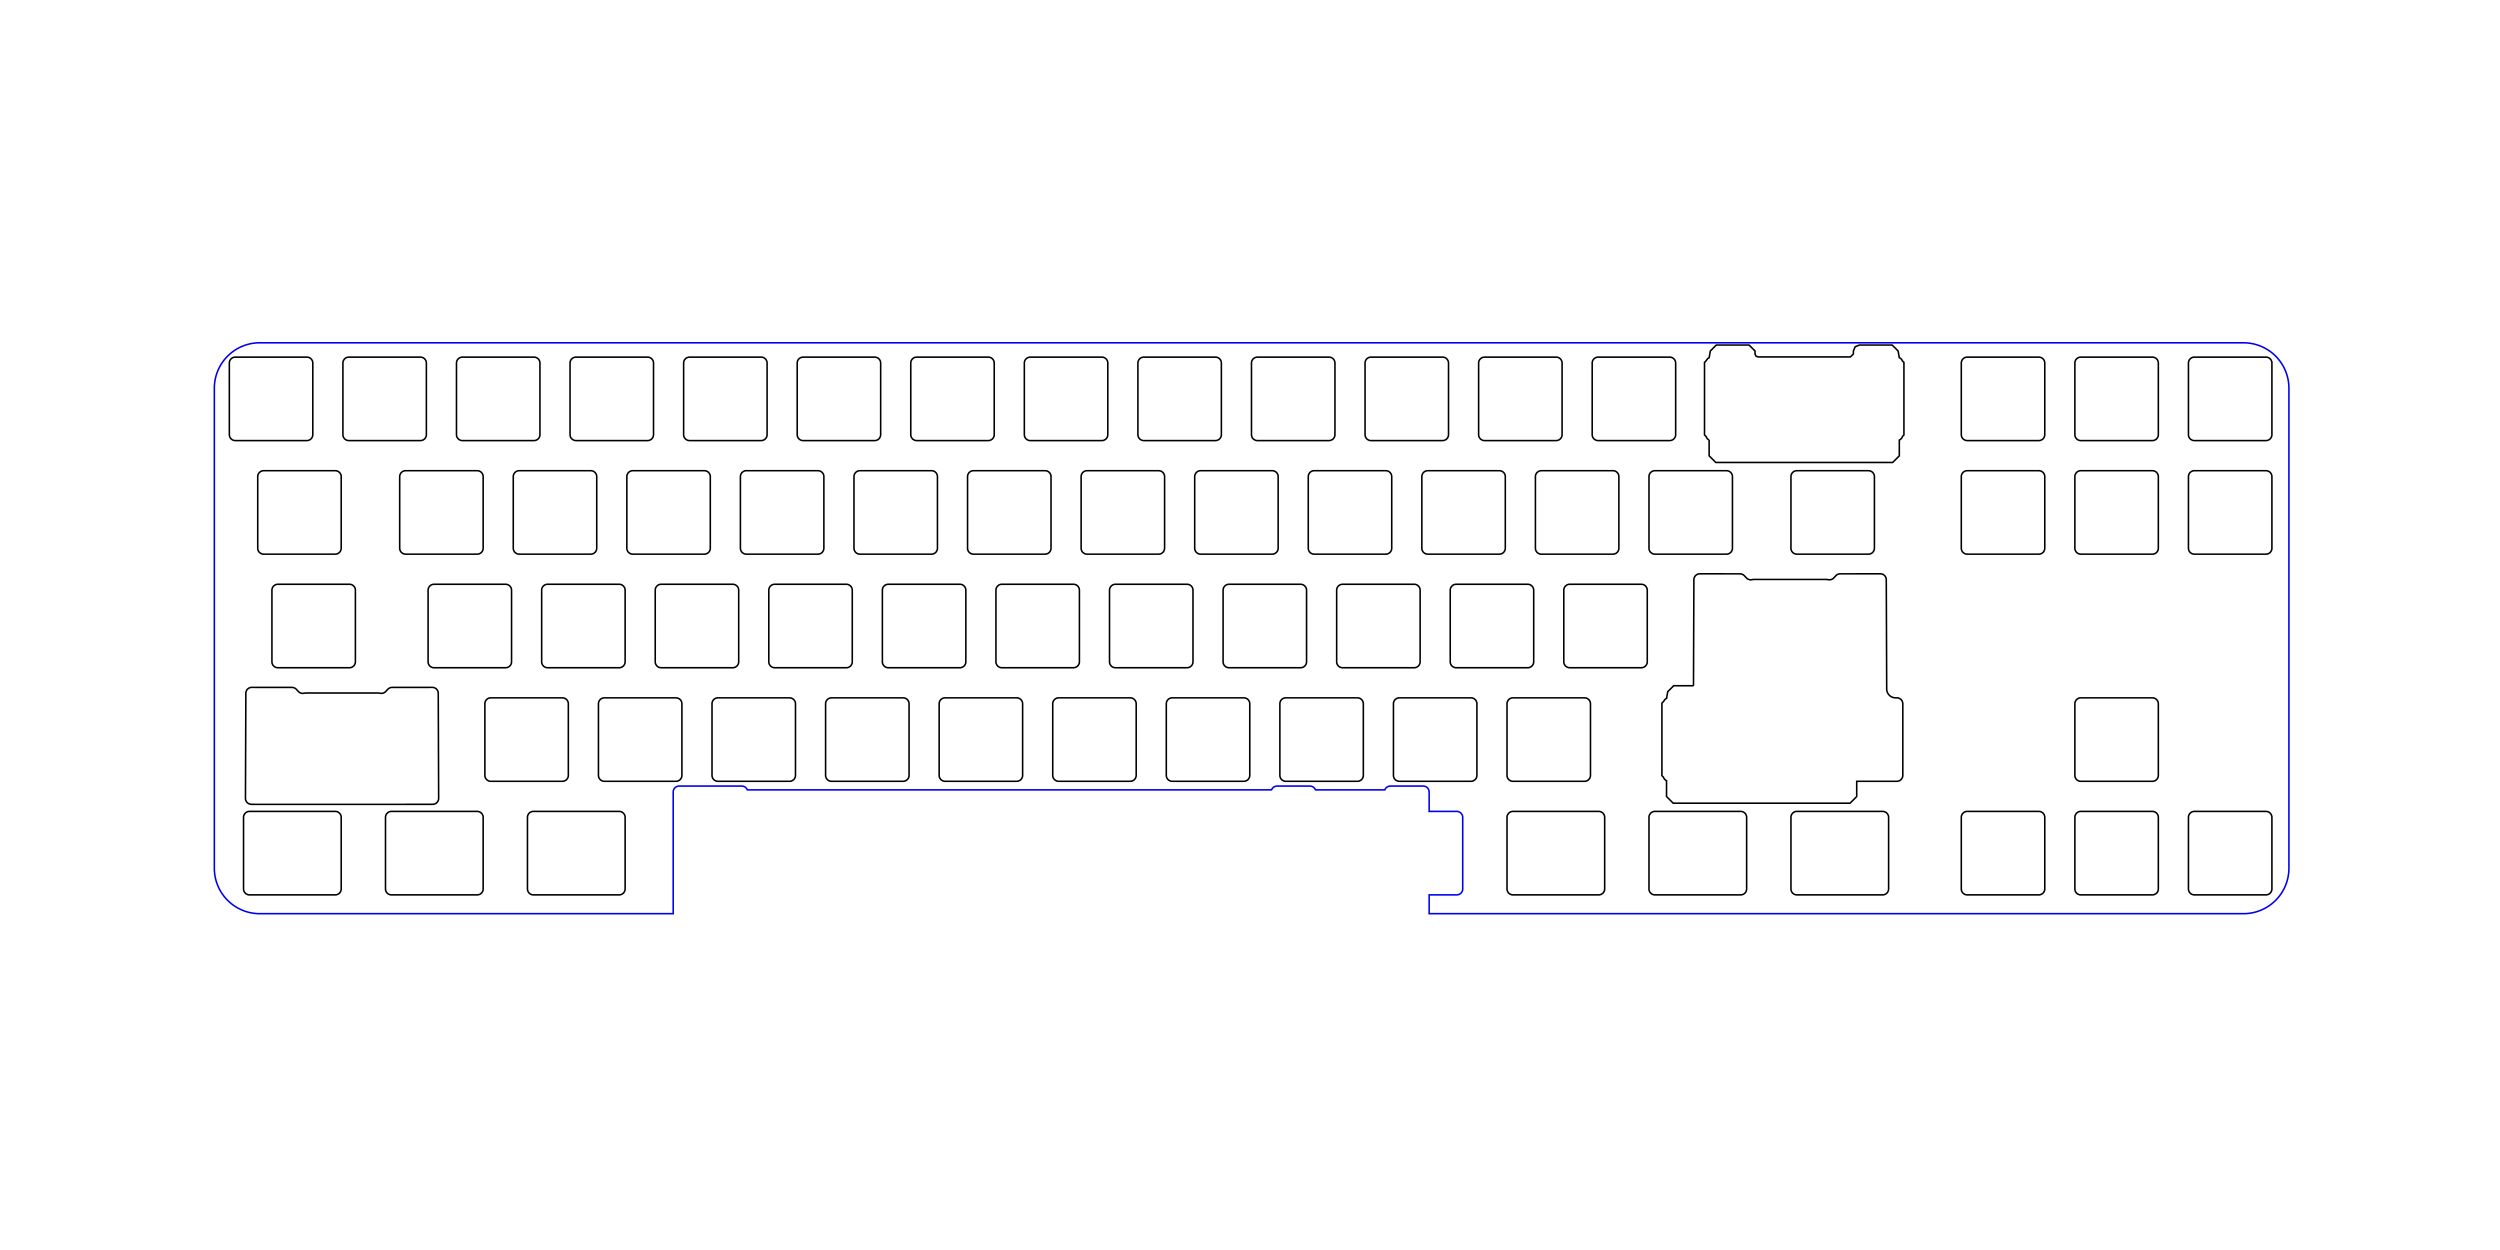 <?xml version="1.0" encoding="UTF-8" standalone="no"?>
<!-- Created with Inkscape (http://www.inkscape.org/) -->

<svg
   xmlns:dc="http://purl.org/dc/elements/1.1/"
   xmlns:cc="http://creativecommons.org/ns#"
   xmlns:rdf="http://www.w3.org/1999/02/22-rdf-syntax-ns#"
   xmlns:svg="http://www.w3.org/2000/svg"
   xmlns="http://www.w3.org/2000/svg"
   xmlns:sodipodi="http://sodipodi.sourceforge.net/DTD/sodipodi-0.dtd"
   xmlns:inkscape="http://www.inkscape.org/namespaces/inkscape"
   width="420mm"
   height="210mm"
   viewBox="0 0 420 210"
   version="1.1"
   id="svg8"
   inkscape:version="0.92.4 (5da689c313, 2019-01-14)"
   sodipodi:docname="foam_spacing.svg">
  <defs
     id="defs2">
    <marker
       style="overflow:visible"
       refY="0"
       refX="0"
       orient="auto"
       id="DistanceX">
      <path
         id="path817"
         style="stroke:#000000;stroke-width:0.5"
         d="M 3,-3 -3,3 M 0,-5 V 5"
         inkscape:connector-curvature="0" />
    </marker>
    <pattern
       y="0"
       x="0"
       width="8"
       patternUnits="userSpaceOnUse"
       id="Hatch"
       height="8">
      <path
         id="path820"
         stroke-width="0.25"
         stroke="#000000"
         linecap="square"
         d="M8 4 l-4,4" />
      <path
         id="path822"
         stroke-width="0.25"
         stroke="#000000"
         linecap="square"
         d="M6 2 l-4,4" />
      <path
         id="path824"
         stroke-width="0.25"
         stroke="#000000"
         linecap="square"
         d="M4 0 l-4,4" />
    </pattern>
    <symbol
       id="*MODEL_SPACE" />
    <symbol
       id="*PAPER_SPACE" />
    <marker
       style="overflow:visible"
       refY="0.0"
       refX="0.0"
       orient="auto"
       id="DistanceX-7">
      <path
         id="path3118"
         style="stroke:#000000; stroke-width:0.5"
         d="M 3,-3 L -3,3 M 0,-5 L  0,5" />
    </marker>
    <pattern
       y="0"
       x="0"
       width="8"
       patternUnits="userSpaceOnUse"
       id="Hatch-3"
       height="8">
      <path
         id="path3121"
         stroke-width="0.25"
         stroke="#000000"
         linecap="square"
         d="M8 4 l-4,4" />
      <path
         id="path3123"
         stroke-width="0.25"
         stroke="#000000"
         linecap="square"
         d="M6 2 l-4,4" />
      <path
         id="path3125"
         stroke-width="0.25"
         stroke="#000000"
         linecap="square"
         d="M4 0 l-4,4" />
    </pattern>
    <symbol
       id="*MODEL_SPACE-3" />
    <symbol
       id="*PAPER_SPACE-7" />
  </defs>
  <sodipodi:namedview
     id="base"
     pagecolor="#ffffff"
     bordercolor="#666666"
     borderopacity="1.0"
     inkscape:pageopacity="0.0"
     inkscape:pageshadow="2"
     inkscape:zoom="0.98994949"
     inkscape:cx="235.45503"
     inkscape:cy="354.72279"
     inkscape:document-units="mm"
     inkscape:current-layer="layer1"
     showgrid="false"
     inkscape:window-width="1920"
     inkscape:window-height="1001"
     inkscape:window-x="-9"
     inkscape:window-y="-9"
     inkscape:window-maximized="1" />
  <g
     inkscape:label="Layer 1"
     inkscape:groupmode="layer"
     id="layer1"
     transform="translate(0,-87)">
    <g
       id="g3270"
       inkscape:label="0"
       transform="matrix(0.265,0,0,0.265,36,-153)">
      <path
         id="path3132"
         style="fill:none;stroke:#000000"
         d="m 746.457,1253.197 a 3.78,3.78 0 0 1 -3.78,3.78 h -45.354 a 3.78,3.78 0 0 1 -3.78,-3.78 v -45.354 a 3.78,3.78 0 0 1 3.78,-3.78 h 45.354 a 3.78,3.78 0 0 1 3.78,3.78 z"
         inkscape:connector-curvature="0" />
      <path
         id="path3134"
         style="fill:none;stroke:#000000"
         d="m 224.457,1397.197 a 3.78,3.78 0 0 1 -3.78,3.78 h -45.354 a 3.78,3.78 0 0 1 -3.78,-3.78 v -45.354 a 3.78,3.78 0 0 1 3.78,-3.78 h 45.354 a 3.78,3.78 0 0 1 3.78,3.78 z"
         inkscape:connector-curvature="0" />
      <path
         id="path3136"
         style="fill:none;stroke:#000000"
         d="m 728.457,1397.197 a 3.78,3.78 0 0 1 -3.78,3.78 h -45.354 a 3.78,3.78 0 0 1 -3.78,-3.78 v -45.354 a 3.78,3.78 0 0 1 3.78,-3.78 h 45.354 a 3.78,3.78 0 0 1 3.78,3.78 z"
         inkscape:connector-curvature="0" />
      <path
         id="path3138"
         style="fill:none;stroke:#000000"
         d="m 800.457,1397.197 a 3.78,3.78 0 0 1 -3.78,3.78 h -45.354 a 3.78,3.78 0 0 1 -3.78,-3.78 v -45.354 a 3.78,3.78 0 0 1 3.78,-3.78 h 45.354 a 3.78,3.78 0 0 1 3.78,3.78 z"
         inkscape:connector-curvature="0" />
      <path
         id="path3140"
         style="fill:none;stroke:#000000"
         d="m 26.039,1415.601 a 3.78,3.78 0 0 1 -0.529,-0.037 h -1.974 a 3.78,3.78 0 0 1 -3.773,-3.794 l 0.249,-66.576 a 3.78,3.78 0 0 1 3.783,-3.765 l 25.456,0.023 a 3.78,3.78 0 0 1 2.757,1.198 l 1.3,1.389 a 3.78,3.78 0 0 0 3.562,1.112 6.851,6.851 0 0 1 1.453,-0.156 h 45.354 a 6.851,6.851 0 0 1 1.453,0.156 3.78,3.78 0 0 0 3.562,-1.112 l 1.3,-1.389 a 3.78,3.78 0 0 1 2.757,-1.198 l 25.456,-0.023 a 3.78,3.78 0 0 1 3.783,3.765 l 0.249,66.576 a 3.78,3.78 0 0 1 -3.773,3.794 l -24.94,0.04 z"
         inkscape:connector-curvature="0" />
      <path
         id="path3142"
         style="fill:none;stroke:#000000"
         d="m 1052.457,1253.197 a 3.78,3.78 0 0 1 -3.78,3.78 h -45.354 a 3.78,3.78 0 0 1 -3.779,-3.78 v -45.354 a 3.78,3.78 0 0 1 3.779,-3.78 h 45.354 a 3.78,3.78 0 0 1 3.78,3.78 z"
         inkscape:connector-curvature="0" />
      <path
         id="path3144"
         style="fill:none;stroke:#000000"
         d="m 350.457,1181.197 a 3.78,3.78 0 0 1 -3.78,3.78 h -45.354 a 3.78,3.78 0 0 1 -3.78,-3.78 v -45.354 a 3.78,3.78 0 0 1 3.78,-3.78 h 45.354 a 3.78,3.78 0 0 1 3.78,3.78 z"
         inkscape:connector-curvature="0" />
      <path
         id="path3146"
         style="fill:none;stroke:#000000"
         d="m 818.457,1253.197 a 3.78,3.78 0 0 1 -3.78,3.78 h -45.354 a 3.78,3.78 0 0 1 -3.78,-3.78 v -45.354 a 3.78,3.78 0 0 1 3.78,-3.78 h 45.354 a 3.78,3.78 0 0 1 3.78,3.78 z"
         inkscape:connector-curvature="0" />
      <path
         id="path3148"
         style="fill:none;stroke:#000000"
         d="m 945.878,1134.288 a 3.78,3.78 0 0 1 1.797,-1.847 l -2e-5,-0.138 a 3.78,3.78 0 0 1 0.036,-0.017 l 0.72,-4.112 3.78,-3.78 h 20.787 l 3.78,3.78 v 1.89 l 0.554,1.336 1.336,0.553 h 58.583 l 1.89,-1.89 v -1.89 l 1.107,-2.672 2.673,-1.107 h 20.787 l 3.78,3.78 0.719,4.105 a 3.78,3.78 0 0 1 0.037,0.017 v 0.106 a 3.78,3.78 0 0 1 1.942,2.03 l 0.987,0.987 v 45.98 l -0.87,0.87 a 3.78,3.78 0 0 1 -2.059,2.367 l -3e-4,9.992 -4.222,4.222 H 951.897 l -4.222,-4.222 6e-4,-10.03 a 3.78,3.78 0 0 1 -1.938,-2.208 l -0.991,-0.991 v -45.98 z"
         inkscape:connector-curvature="0" />
      <path
         id="path3150"
         style="fill:none;stroke:#000000"
         d="m 926.457,1181.197 a 3.78,3.78 0 0 1 -3.78,3.78 h -45.354 a 3.78,3.78 0 0 1 -3.78,-3.78 v -45.354 a 3.78,3.78 0 0 1 3.78,-3.78 h 45.354 a 3.78,3.78 0 0 1 3.78,3.78 z"
         inkscape:connector-curvature="0" />
      <path
         id="path3152"
         style="fill:none;stroke:#000000"
         d="m 890.457,1253.197 a 3.78,3.78 0 0 1 -3.78,3.78 h -45.354 a 3.78,3.78 0 0 1 -3.78,-3.78 v -45.354 a 3.78,3.78 0 0 1 3.78,-3.78 h 45.354 a 3.78,3.78 0 0 1 3.78,3.78 z"
         inkscape:connector-curvature="0" />
      <path
         id="path3154"
         style="fill:none;stroke:#000000"
         d="m 198.543,1423.844 a 3.78,3.78 0 0 1 3.78,-3.78 h 8.908 a 3.78,3.78 0 0 1 0.093,0 h 45.354 a 3.78,3.78 0 0 1 3.78,3.78 v 45.354 a 3.78,3.78 0 0 1 -3.78,3.78 h -8.908 a 3.78,3.78 0 0 1 -0.093,0 H 202.322 a 3.78,3.78 0 0 1 -3.78,-3.78 z"
         inkscape:connector-curvature="0" />
      <path
         id="path3156"
         style="fill:none;stroke:#000000"
         d="m 193.323,1256.976 a 3.78,3.78 0 0 1 -3.78,-3.78 v -45.354 a 3.78,3.78 0 0 1 3.78,-3.78 h 45.354 a 3.78,3.78 0 0 1 3.78,3.78 v 45.354 a 3.78,3.78 0 0 1 -3.78,3.78 z"
         inkscape:connector-curvature="0" />
      <path
         id="path3158"
         style="fill:none;stroke:#000000"
         d="m 1048.677,1420.063 a 3.78,3.78 0 0 1 0.093,0 h 8.906 a 3.78,3.78 0 0 1 3.78,3.78 v 45.354 a 3.78,3.78 0 0 1 -3.78,3.78 h -45.354 a 3.78,3.78 0 0 1 -0.093,0 h -8.906 a 3.78,3.78 0 0 1 -3.779,-3.78 v -45.354 a 3.78,3.78 0 0 1 3.779,-3.78 z"
         inkscape:connector-curvature="0" />
      <path
         id="path3160"
         style="fill:none;stroke:#000000"
         d="m 638.457,1181.197 a 3.78,3.78 0 0 1 -3.78,3.78 h -45.354 a 3.78,3.78 0 0 1 -3.78,-3.78 v -45.354 a 3.78,3.78 0 0 1 3.78,-3.78 h 45.354 a 3.78,3.78 0 0 1 3.78,3.78 z"
         inkscape:connector-curvature="0" />
      <path
         id="path3162"
         style="fill:none;stroke:#000000"
         d="m 1183.323,1256.976 a 3.78,3.78 0 0 1 -3.78,-3.78 v -45.354 a 3.78,3.78 0 0 1 3.78,-3.78 h 45.354 a 3.78,3.78 0 0 1 3.78,3.78 v 45.354 a 3.78,3.78 0 0 1 -3.78,3.78 z"
         inkscape:connector-curvature="0" />
      <path
         id="path3164"
         style="fill:none;stroke:#000000"
         d="m 445.323,1184.976 a 3.78,3.78 0 0 1 -3.78,-3.78 v -45.354 a 3.78,3.78 0 0 1 3.78,-3.78 h 45.354 a 3.78,3.78 0 0 1 3.78,3.78 v 45.354 a 3.78,3.78 0 0 1 -3.78,3.78 z"
         inkscape:connector-curvature="0" />
      <path
         id="path3166"
         style="fill:none;stroke:#000000"
         d="m 80.457,1253.197 a 3.78,3.78 0 0 1 -3.78,3.78 h -45.354 a 3.78,3.78 0 0 1 -3.78,-3.78 v -45.354 a 3.78,3.78 0 0 1 3.78,-3.78 h 45.354 a 3.78,3.78 0 0 1 3.78,3.78 z"
         inkscape:connector-curvature="0" />
      <path
         id="path3168"
         style="fill:none;stroke:#000000"
         d="m 404.457,1325.197 a 3.78,3.78 0 0 1 -3.78,3.78 h -45.354 a 3.78,3.78 0 0 1 -3.78,-3.78 v -45.354 a 3.78,3.78 0 0 1 3.78,-3.78 h 45.354 a 3.78,3.78 0 0 1 3.78,3.78 z"
         inkscape:connector-curvature="0" />
      <path
         id="path3170"
         style="fill:none;stroke:#000000"
         d="m 153.543,1135.842 a 3.78,3.78 0 0 1 3.78,-3.78 h 45.354 a 3.78,3.78 0 0 1 3.78,3.78 v 45.354 a 3.78,3.78 0 0 1 -3.78,3.78 h -45.354 a 3.78,3.78 0 0 1 -3.78,-3.78 z"
         inkscape:connector-curvature="0" />
      <path
         id="path3172"
         style="fill:none;stroke:#000000"
         d="m 1232.457,1397.197 a 3.78,3.78 0 0 1 -3.78,3.78 h -45.354 a 3.78,3.78 0 0 1 -3.78,-3.78 v -45.354 a 3.78,3.78 0 0 1 3.78,-3.78 h 45.354 a 3.78,3.78 0 0 1 3.78,3.78 z"
         inkscape:connector-curvature="0" />
      <path
         id="path3174"
         style="fill:none;stroke:#000000"
         d="m 535.323,1400.976 a 3.78,3.78 0 0 1 -3.78,-3.78 v -45.354 a 3.78,3.78 0 0 1 3.78,-3.78 h 45.354 a 3.78,3.78 0 0 1 3.78,3.78 v 45.354 a 3.78,3.78 0 0 1 -3.78,3.78 z"
         inkscape:connector-curvature="0" />
      <path
         id="path3176"
         style="fill:none;stroke:#000000"
         d="m 1304.457,1181.197 a 3.78,3.78 0 0 1 -3.78,3.78 h -45.354 a 3.78,3.78 0 0 1 -3.78,-3.78 v -45.354 a 3.78,3.78 0 0 1 3.78,-3.78 h 45.354 a 3.78,3.78 0 0 1 3.78,3.78 z"
         inkscape:connector-curvature="0" />
      <path
         id="path3178"
         style="fill:none;stroke:#000000"
         d="m 1232.457,1181.197 a 3.78,3.78 0 0 1 -3.78,3.78 h -45.354 a 3.78,3.78 0 0 1 -3.78,-3.78 v -45.354 a 3.78,3.78 0 0 1 3.78,-3.78 h 45.354 a 3.78,3.78 0 0 1 3.78,3.78 z"
         inkscape:connector-curvature="0" />
      <path
         id="path3180"
         style="fill:none;stroke:#000000"
         d="m 422.457,1181.197 a 3.78,3.78 0 0 1 -3.78,3.78 h -45.354 a 3.78,3.78 0 0 1 -3.78,-3.78 v -45.354 a 3.78,3.78 0 0 1 3.78,-3.78 h 45.354 a 3.78,3.78 0 0 1 3.78,3.78 z"
         inkscape:connector-curvature="0" />
      <path
         id="path3182"
         style="fill:none;stroke:#000000"
         d="m 108.543,1423.844 a 3.78,3.78 0 0 1 3.78,-3.78 h 8.908 a 3.78,3.78 0 0 1 0.093,0 h 45.354 a 3.78,3.78 0 0 1 3.78,3.78 v 45.354 a 3.78,3.78 0 0 1 -3.78,3.78 h -8.908 a 3.78,3.78 0 0 1 -0.093,0 H 112.322 a 3.78,3.78 0 0 1 -3.78,-3.78 z"
         inkscape:connector-curvature="0" />
      <path
         id="path3184"
         style="fill:none;stroke:#000000"
         d="m 937.813,1340.395 h -12.608 l -3.78,3.78 -0.72,4.112 a 3.78,3.78 0 0 0 -0.036,0.017 l 2e-5,0.138 a 3.78,3.78 0 0 0 -1.797,1.847 l -1.132,1.132 v 45.98 l 0.991,0.991 a 3.78,3.78 0 0 0 1.938,2.208 l -5.9e-4,10.03 4.222,4.222 h 112.122 l 4.222,-4.222 3e-4,-9.653 h 25.44 a 3.78,3.78 0 0 0 3.78,-3.78 v -45.354 a 3.78,3.78 0 0 0 -3.78,-3.78 h -0.761 a 5.669,5.669 0 0 1 -5.669,-5.648 l -0.259,-69.223 a 3.78,3.78 0 0 0 -3.783,-3.765 l -25.456,0.023 a 3.78,3.78 0 0 0 -2.757,1.198 l -1.3,1.389 a 3.78,3.78 0 0 1 -3.562,1.112 6.851,6.851 0 0 0 -1.453,-0.156 h -45.354 a 6.851,6.851 0 0 0 -1.453,0.156 3.78,3.78 0 0 1 -3.562,-1.112 l -1.3,-1.389 a 3.78,3.78 0 0 0 -2.757,-1.198 l -25.456,-0.023 a 3.78,3.78 0 0 0 -3.783,3.765 l -0.249,66.576 a 3.78,3.78 0 0 0 0.05,0.627 z"
         inkscape:connector-curvature="0" />
      <path
         id="path3186"
         style="fill:none;stroke:#000000"
         d="m 368.457,1397.197 a 3.78,3.78 0 0 1 -3.78,3.78 h -45.354 a 3.78,3.78 0 0 1 -3.78,-3.78 v -45.354 a 3.78,3.78 0 0 1 3.78,-3.78 h 45.354 a 3.78,3.78 0 0 1 3.78,3.78 z"
         inkscape:connector-curvature="0" />
      <path
         id="path3188"
         style="fill:none;stroke:#000000"
         d="m 607.323,1400.976 a 3.78,3.78 0 0 1 -3.78,-3.78 v -45.354 a 3.78,3.78 0 0 1 3.78,-3.78 h 45.354 a 3.78,3.78 0 0 1 3.78,3.78 v 45.354 a 3.78,3.78 0 0 1 -3.78,3.78 z"
         inkscape:connector-curvature="0" />
      <path
         id="path3190"
         style="fill:none;stroke:#000000"
         d="m 548.457,1325.197 a 3.78,3.78 0 0 1 -3.78,3.78 h -45.354 a 3.78,3.78 0 0 1 -3.78,-3.78 v -45.354 a 3.78,3.78 0 0 1 3.78,-3.78 h 45.354 a 3.78,3.78 0 0 1 3.78,3.78 z"
         inkscape:connector-curvature="0" />
      <path
         id="path3192"
         style="fill:none;stroke:#000000"
         d="m 283.323,1328.976 a 3.78,3.78 0 0 1 -3.78,-3.78 v -45.354 a 3.78,3.78 0 0 1 3.78,-3.78 h 45.354 a 3.78,3.78 0 0 1 3.78,3.78 v 45.354 a 3.78,3.78 0 0 1 -3.78,3.78 z"
         inkscape:connector-curvature="0" />
      <path
         id="path3194"
         style="fill:none;stroke:#000000"
         d="m 733.323,1184.976 a 3.78,3.78 0 0 1 -3.78,-3.78 v -45.354 a 3.78,3.78 0 0 1 3.78,-3.78 h 45.354 a 3.78,3.78 0 0 1 3.78,3.78 v 45.354 a 3.78,3.78 0 0 1 -3.78,3.78 z"
         inkscape:connector-curvature="0" />
      <path
         id="path3196"
         style="fill:none;stroke:#000000"
         d="m 260.457,1325.197 a 3.78,3.78 0 0 1 -3.78,3.78 h -45.354 a 3.78,3.78 0 0 1 -3.78,-3.78 v -45.354 a 3.78,3.78 0 0 1 3.78,-3.78 h 45.354 a 3.78,3.78 0 0 1 3.78,3.78 z"
         inkscape:connector-curvature="0" />
      <path
         id="path3198"
         style="fill:none;stroke:#000000"
         d="m 62.457,1181.197 a 3.78,3.78 0 0 1 -3.78,3.78 h -45.354 a 3.78,3.78 0 0 1 -3.78,-3.78 v -45.354 a 3.78,3.78 0 0 1 3.78,-3.78 h 45.354 a 3.78,3.78 0 0 1 3.78,3.78 z"
         inkscape:connector-curvature="0" />
      <path
         id="path3200"
         style="fill:none;stroke:#000000"
         d="m 476.457,1325.197 a 3.78,3.78 0 0 1 -3.78,3.78 h -45.354 a 3.78,3.78 0 0 1 -3.78,-3.78 v -45.354 a 3.78,3.78 0 0 1 3.78,-3.78 h 45.354 a 3.78,3.78 0 0 1 3.78,3.78 z"
         inkscape:connector-curvature="0" />
      <path
         id="path3202"
         style="fill:none;stroke:#000000"
         d="m 962.457,1253.197 a 3.78,3.78 0 0 1 -3.78,3.78 h -45.354 a 3.78,3.78 0 0 1 -3.78,-3.78 v -45.354 a 3.78,3.78 0 0 1 3.78,-3.78 h 45.354 a 3.78,3.78 0 0 1 3.78,3.78 z"
         inkscape:connector-curvature="0" />
      <path
         id="path3204"
         style="fill:none;stroke:#000000"
         d="m 1304.457,1253.197 a 3.78,3.78 0 0 1 -3.78,3.78 h -45.354 a 3.78,3.78 0 0 1 -3.78,-3.78 v -45.354 a 3.78,3.78 0 0 1 3.78,-3.78 h 45.354 a 3.78,3.78 0 0 1 3.78,3.78 z"
         inkscape:connector-curvature="0" />
      <path
         id="path3206"
         style="fill:none;stroke:#000000"
         d="m 1111.323,1256.976 a 3.78,3.78 0 0 1 -3.78,-3.78 v -45.354 a 3.78,3.78 0 0 1 3.78,-3.78 h 45.354 a 3.78,3.78 0 0 1 3.78,3.78 v 45.354 a 3.78,3.78 0 0 1 -3.78,3.78 z"
         inkscape:connector-curvature="0" />
      <path
         id="path3208"
         style="fill:none;stroke:#000000"
         d="m 958.677,1420.063 a 3.78,3.78 0 0 1 0.093,0 h 8.906 a 3.78,3.78 0 0 1 3.78,3.78 v 45.354 a 3.78,3.78 0 0 1 -3.78,3.78 h -45.354 a 3.78,3.78 0 0 1 -0.093,0 h -8.906 a 3.78,3.78 0 0 1 -3.78,-3.78 v -45.354 a 3.78,3.78 0 0 1 3.78,-3.78 z"
         inkscape:connector-curvature="0" />
      <path
         id="path3210"
         style="fill:none;stroke:#000000"
         d="m 18.543,1423.844 a 3.78,3.78 0 0 1 3.78,-3.78 h 8.908 a 3.78,3.78 0 0 1 0.093,0 h 45.354 a 3.78,3.78 0 0 1 3.78,3.78 v 45.354 a 3.78,3.78 0 0 1 -3.78,3.78 h -8.908 a 3.78,3.78 0 0 1 -0.093,0 h -45.354 a 3.78,3.78 0 0 1 -3.78,-3.78 z"
         inkscape:connector-curvature="0" />
      <path
         id="path3212"
         style="fill:none;stroke:#000000"
         d="m 1160.457,1181.197 a 3.78,3.78 0 0 1 -3.78,3.78 h -45.354 a 3.78,3.78 0 0 1 -3.78,-3.78 v -45.354 a 3.78,3.78 0 0 1 3.78,-3.78 h 45.354 a 3.78,3.78 0 0 1 3.78,3.78 z"
         inkscape:connector-curvature="0" />
      <path
         id="path3214"
         style="fill:none;stroke:#000000"
         d="m 170.457,1253.197 a 3.78,3.78 0 0 1 -3.78,3.78 h -45.354 a 3.78,3.78 0 0 1 -3.78,-3.78 v -45.354 a 3.78,3.78 0 0 1 3.78,-3.78 h 45.354 a 3.78,3.78 0 0 1 3.78,3.78 z"
         inkscape:connector-curvature="0" />
      <path
         id="path3216"
         style="fill:none;stroke:#000000"
         d="m 134.457,1181.197 a 3.78,3.78 0 0 1 -3.78,3.78 H 85.323 a 3.78,3.78 0 0 1 -3.78,-3.78 v -45.354 a 3.78,3.78 0 0 1 3.78,-3.78 h 45.354 a 3.78,3.78 0 0 1 3.78,3.78 z"
         inkscape:connector-curvature="0" />
      <path
         id="path3218"
         style="fill:none;stroke:#000000"
         d="m 188.457,1325.197 a 3.78,3.78 0 0 1 -3.78,3.78 h -45.354 a 3.78,3.78 0 0 1 -3.78,-3.78 v -45.354 a 3.78,3.78 0 0 1 3.78,-3.78 h 45.354 a 3.78,3.78 0 0 1 3.78,3.78 z"
         inkscape:connector-curvature="0" />
      <path
         id="path3220"
         style="fill:none;stroke:#000000"
         d="m 859.323,1328.976 a 3.78,3.78 0 0 1 -3.78,-3.78 v -45.354 a 3.78,3.78 0 0 1 3.78,-3.78 h 45.354 a 3.78,3.78 0 0 1 3.78,3.78 v 45.354 a 3.78,3.78 0 0 1 -3.78,3.78 z"
         inkscape:connector-curvature="0" />
      <path
         id="path3222"
         style="fill:none;stroke:#000000"
         d="m 440.457,1397.197 a 3.78,3.78 0 0 1 -3.78,3.78 h -45.354 a 3.78,3.78 0 0 1 -3.78,-3.78 v -45.354 a 3.78,3.78 0 0 1 3.78,-3.78 h 45.354 a 3.78,3.78 0 0 1 3.78,3.78 z"
         inkscape:connector-curvature="0" />
      <path
         id="path3224"
         style="fill:none;stroke:#000000"
         d="m 566.457,1181.197 a 3.78,3.78 0 0 1 -3.78,3.78 h -45.354 a 3.78,3.78 0 0 1 -3.78,-3.78 v -45.354 a 3.78,3.78 0 0 1 3.78,-3.78 h 45.354 a 3.78,3.78 0 0 1 3.78,3.78 z"
         inkscape:connector-curvature="0" />
      <path
         id="path3226"
         style="fill:none;stroke:#000000"
         d="m 836.457,1325.197 a 3.78,3.78 0 0 1 -3.78,3.78 h -45.354 a 3.78,3.78 0 0 1 -3.78,-3.78 v -45.354 a 3.78,3.78 0 0 1 3.78,-3.78 h 45.354 a 3.78,3.78 0 0 1 3.78,3.78 z"
         inkscape:connector-curvature="0" />
      <path
         id="path3228"
         style="fill:none;stroke:#000000"
         d="m 872.457,1397.197 a 3.78,3.78 0 0 1 -3.78,3.78 h -45.354 a 3.78,3.78 0 0 1 -3.78,-3.78 v -45.354 a 3.78,3.78 0 0 1 3.78,-3.78 h 45.354 a 3.78,3.78 0 0 1 3.78,3.78 z"
         inkscape:connector-curvature="0" />
      <path
         id="path3230"
         style="fill:none;stroke:#000000"
         d="m 296.457,1397.197 a 3.78,3.78 0 0 1 -3.78,3.78 h -45.354 a 3.78,3.78 0 0 1 -3.78,-3.78 v -45.354 a 3.78,3.78 0 0 1 3.78,-3.78 h 45.354 a 3.78,3.78 0 0 1 3.78,3.78 z"
         inkscape:connector-curvature="0" />
      <path
         id="path3232"
         style="fill:none;stroke:#000000"
         d="m 530.457,1253.197 a 3.78,3.78 0 0 1 -3.78,3.78 h -45.354 a 3.78,3.78 0 0 1 -3.78,-3.78 v -45.354 a 3.78,3.78 0 0 1 3.78,-3.78 h 45.354 a 3.78,3.78 0 0 1 3.78,3.78 z"
         inkscape:connector-curvature="0" />
      <path
         id="path3234"
         style="fill:none;stroke:#000000"
         d="m 764.457,1325.197 a 3.78,3.78 0 0 1 -3.78,3.78 h -45.354 a 3.78,3.78 0 0 1 -3.78,-3.78 v -45.354 a 3.78,3.78 0 0 1 3.78,-3.78 h 45.354 a 3.78,3.78 0 0 1 3.78,3.78 z"
         inkscape:connector-curvature="0" />
      <path
         id="path3236"
         style="fill:none;stroke:#000000"
         d="m 620.457,1325.197 a 3.78,3.78 0 0 1 -3.78,3.78 h -45.354 a 3.78,3.78 0 0 1 -3.78,-3.78 v -45.354 a 3.78,3.78 0 0 1 3.78,-3.78 h 45.354 a 3.78,3.78 0 0 1 3.78,3.78 z"
         inkscape:connector-curvature="0" />
      <path
         id="path3238"
         style="fill:none;stroke:#000000"
         d="m 710.457,1181.197 a 3.78,3.78 0 0 1 -3.78,3.78 h -45.354 a 3.78,3.78 0 0 1 -3.78,-3.78 v -45.354 a 3.78,3.78 0 0 1 3.78,-3.78 h 45.354 a 3.78,3.78 0 0 1 3.78,3.78 z"
         inkscape:connector-curvature="0" />
      <path
         id="path3240"
         style="fill:none;stroke:#000000"
         d="m 1232.457,1469.197 a 3.78,3.78 0 0 1 -3.78,3.78 h -45.354 a 3.78,3.78 0 0 1 -3.78,-3.78 v -45.354 a 3.78,3.78 0 0 1 3.78,-3.78 h 45.354 a 3.78,3.78 0 0 1 3.78,3.78 z"
         inkscape:connector-curvature="0" />
      <path
         id="path3242"
         style="fill:none;stroke:#000000"
         d="m 1304.457,1469.197 a 3.78,3.78 0 0 1 -3.78,3.78 h -45.354 a 3.78,3.78 0 0 1 -3.78,-3.78 v -45.354 a 3.78,3.78 0 0 1 3.78,-3.78 h 45.354 a 3.78,3.78 0 0 1 3.78,3.78 z"
         inkscape:connector-curvature="0" />
      <path
         id="path3244"
         style="fill:none;stroke:#000000"
         d="m 1160.457,1469.197 a 3.78,3.78 0 0 1 -3.78,3.78 h -45.354 a 3.78,3.78 0 0 1 -3.78,-3.78 v -45.354 a 3.78,3.78 0 0 1 3.78,-3.78 h 45.354 a 3.78,3.78 0 0 1 3.78,3.78 z"
         inkscape:connector-curvature="0" />
      <path
         id="path3246"
         style="fill:none;stroke:#000000"
         d="m 409.323,1256.976 a 3.78,3.78 0 0 1 -3.78,-3.78 v -45.354 a 3.78,3.78 0 0 1 3.78,-3.78 h 45.354 a 3.78,3.78 0 0 1 3.78,3.78 v 45.354 a 3.78,3.78 0 0 1 -3.78,3.78 z"
         inkscape:connector-curvature="0" />
      <path
         id="path3248"
         style="fill:none;stroke:#000000"
         d="m 692.457,1325.197 a 3.78,3.78 0 0 1 -3.78,3.78 h -45.354 a 3.78,3.78 0 0 1 -3.78,-3.78 v -45.354 a 3.78,3.78 0 0 1 3.78,-3.78 h 45.354 a 3.78,3.78 0 0 1 3.78,3.78 z"
         inkscape:connector-curvature="0" />
      <path
         id="path3250"
         style="fill:none;stroke:#000000"
         d="m 89.457,1325.197 a 3.78,3.78 0 0 1 -3.78,3.78 h -45.354 a 3.78,3.78 0 0 1 -3.78,-3.78 v -45.354 a 3.78,3.78 0 0 1 3.78,-3.78 h 45.354 a 3.78,3.78 0 0 1 3.78,3.78 z"
         inkscape:connector-curvature="0" />
      <path
         id="path3252"
         style="fill:none;stroke:#000000"
         d="m 553.323,1256.976 a 3.78,3.78 0 0 1 -3.78,-3.78 v -45.354 a 3.78,3.78 0 0 1 3.78,-3.78 h 45.354 a 3.78,3.78 0 0 1 3.78,3.78 v 45.354 a 3.78,3.78 0 0 1 -3.78,3.78 z"
         inkscape:connector-curvature="0" />
      <path
         id="path3254"
         style="fill:none;stroke:#000000"
         d="m 314.457,1253.197 a 3.78,3.78 0 0 1 -3.78,3.78 h -45.354 a 3.78,3.78 0 0 1 -3.78,-3.78 v -45.354 a 3.78,3.78 0 0 1 3.78,-3.78 h 45.354 a 3.78,3.78 0 0 1 3.78,3.78 z"
         inkscape:connector-curvature="0" />
      <path
         id="path3256"
         style="fill:none;stroke:#000000"
         d="m 278.457,1181.197 a 3.78,3.78 0 0 1 -3.78,3.78 h -45.354 a 3.78,3.78 0 0 1 -3.78,-3.78 v -45.354 a 3.78,3.78 0 0 1 3.78,-3.78 h 45.354 a 3.78,3.78 0 0 1 3.78,3.78 z"
         inkscape:connector-curvature="0" />
      <path
         id="path3258"
         style="fill:none;stroke:#000000"
         d="m 854.457,1181.197 a 3.78,3.78 0 0 1 -3.78,3.78 h -45.354 a 3.78,3.78 0 0 1 -3.78,-3.78 v -45.354 a 3.78,3.78 0 0 1 3.78,-3.78 h 45.354 a 3.78,3.78 0 0 1 3.78,3.78 z"
         inkscape:connector-curvature="0" />
      <path
         id="path3260"
         style="fill:none;stroke:#000000"
         d="m 463.323,1400.976 a 3.78,3.78 0 0 1 -3.78,-3.78 v -45.354 a 3.78,3.78 0 0 1 3.78,-3.78 h 45.354 a 3.78,3.78 0 0 1 3.78,3.78 v 45.354 a 3.78,3.78 0 0 1 -3.78,3.78 z"
         inkscape:connector-curvature="0" />
      <path
         id="path3262"
         style="fill:none;stroke:#000000"
         d="m 832.322,1472.977 a 3.78,3.78 0 0 1 -0.093,0 h -8.906 a 3.78,3.78 0 0 1 -3.78,-3.78 v -45.354 a 3.78,3.78 0 0 1 3.78,-3.78 h 45.354 a 3.78,3.78 0 0 1 0.093,0 h 8.906 a 3.78,3.78 0 0 1 3.78,3.78 v 45.354 a 3.78,3.78 0 0 1 -3.78,3.78 z"
         inkscape:connector-curvature="0" />
      <path
         id="path3264"
         style="fill:none;stroke:#000000"
         d="m 386.457,1253.197 a 3.78,3.78 0 0 1 -3.78,3.78 h -45.354 a 3.78,3.78 0 0 1 -3.78,-3.78 v -45.354 a 3.78,3.78 0 0 1 3.78,-3.78 h 45.354 a 3.78,3.78 0 0 1 3.78,3.78 z"
         inkscape:connector-curvature="0" />
      <path
         id="path3266"
         style="fill:none;stroke:#000000"
         d="m 625.323,1256.976 a 3.78,3.78 0 0 1 -3.78,-3.78 v -45.354 a 3.78,3.78 0 0 1 3.78,-3.78 h 45.354 a 3.78,3.78 0 0 1 3.78,3.78 v 45.354 a 3.78,3.78 0 0 1 -3.78,3.78 z"
         inkscape:connector-curvature="0" />
      <path
         id="path3268"
         style="fill:none;stroke:#0000f0;fill-opacity:1;stroke-opacity:1"
         d="m 770.173,1420.064 v -12.285 A 3.78,3.78 0 0 0 766.394,1404 h -20.787 a 3.78,3.78 0 0 0 -3.524,2.414 H 698.107 A 3.78,3.78 0 0 0 694.583,1404 h -20.787 a 3.78,3.78 0 0 0 -3.524,2.414 H 337.918 A 3.78,3.78 0 0 0 334.394,1404 h -39.685 a 3.78,3.78 0 0 0 -3.78,3.78 v 77.118 H 28.838 a 28.8,28.8 0 0 1 -28.8,-28.8 v -304.32 a 28.8,28.8 0 0 1 28.8,-28.8 H 1286.438 a 28.8,28.8 0 0 1 28.8,28.8 v 304.32 a 28.8,28.8 0 0 1 -28.8,28.8 H 770.173 v -11.919 h 17.503 a 3.78,3.78 0 0 0 3.78,-3.78 v -45.354 a 3.78,3.78 0 0 0 -3.78,-3.78 z"
         inkscape:connector-curvature="0" />
    </g>
  </g>
</svg>
